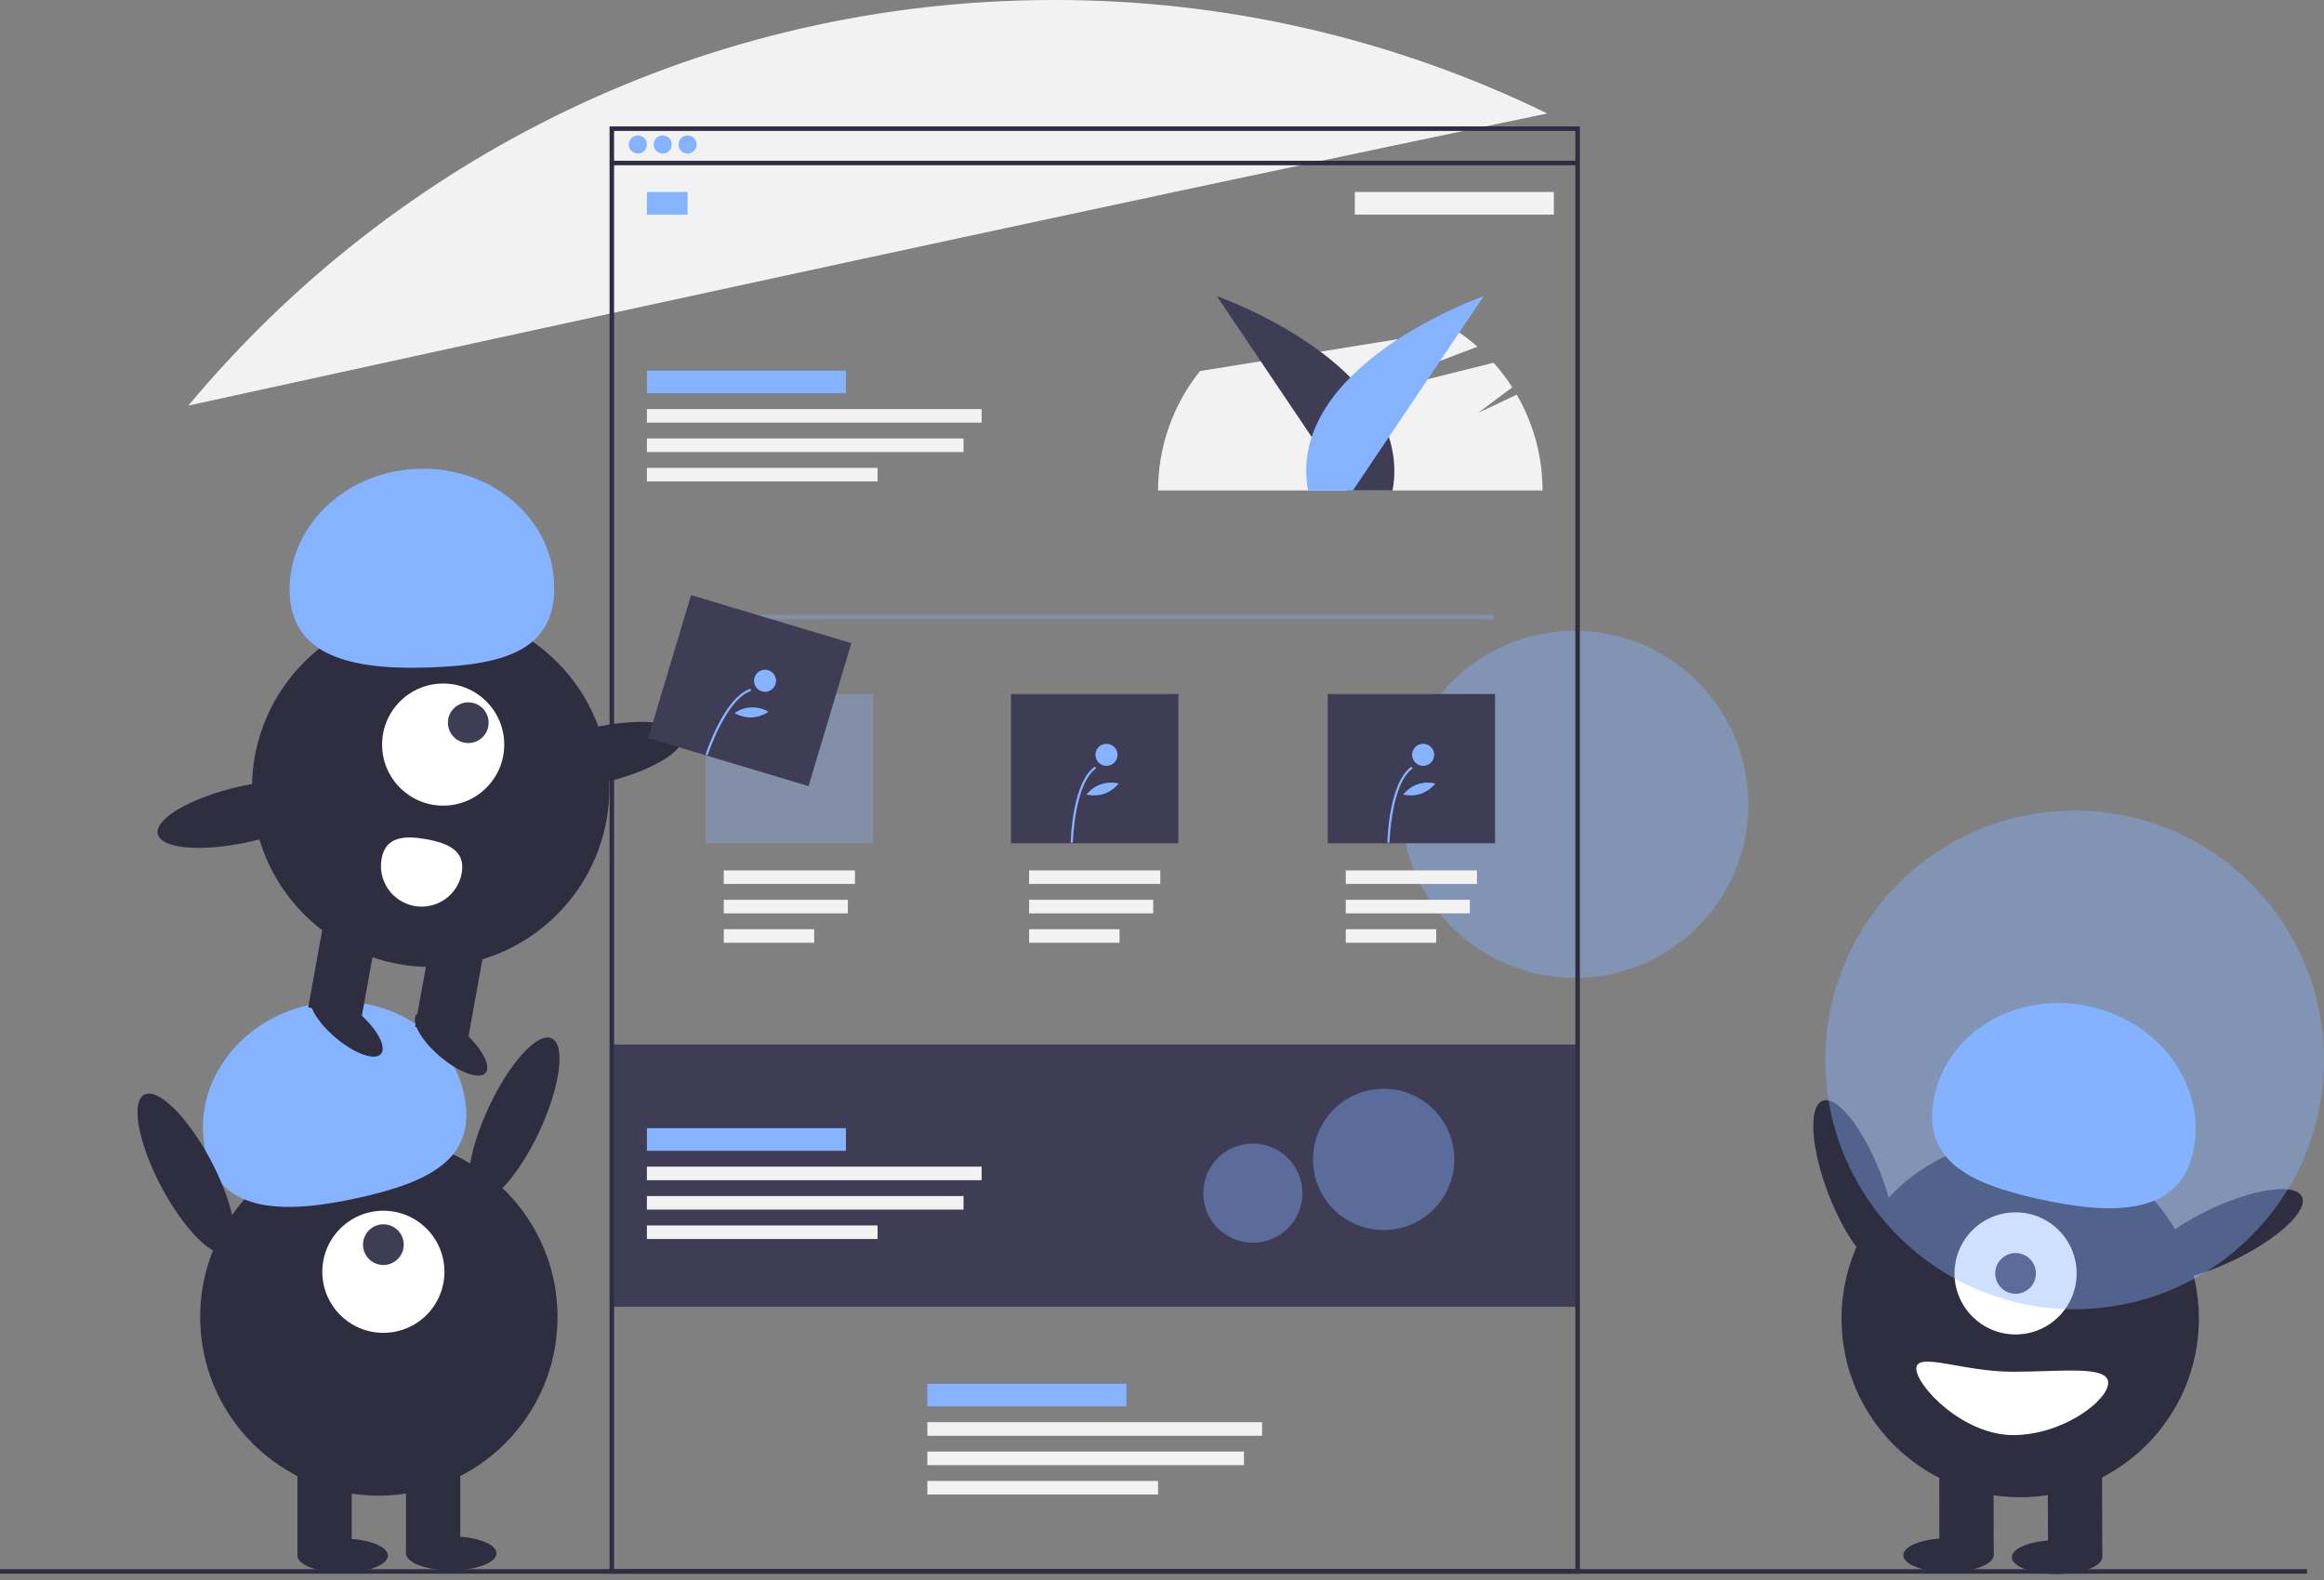 <svg width="250" height="170" viewBox="0 0 250 170" fill="none" xmlns="http://www.w3.org/2000/svg">
<rect x="0" y="0" width="250" height="170" fill="#808080" stroke="none"/>
<g clip-path="url(#clip0)">
<path opacity="0.4" d="M169.404 105.22C179.718 105.22 188.079 96.859 188.079 86.546C188.079 76.232 179.718 67.871 169.404 67.871C159.09 67.871 150.729 76.232 150.729 86.546C150.729 96.859 159.09 105.22 169.404 105.22Z" fill="#85B3FF"/>
<path d="M169.83 112.385H65.694V140.609H169.83V112.385Z" fill="#3F3D56"/>
<path d="M163.16 42.459L159.002 44.427L162.682 41.675C162.084 40.742 161.412 39.857 160.673 39.031L142.64 43.513L158.929 37.3C158.185 36.643 157.394 36.04 156.564 35.497L129.085 39.923C126.167 43.571 124.577 48.103 124.575 52.774H165.937C165.936 49.151 164.978 45.593 163.16 42.459Z" fill="#F2F2F2"/>
<path d="M166.454 12.213C149.925 4.151 131.772 -0.026 113.382 0C75.954 0 42.491 16.972 20.265 43.638C58.325 35.298 124.591 20.862 166.454 12.213Z" fill="#F2F2F2"/>
<path d="M248.176 168.833H0V169.32H248.176V168.833Z" fill="#2F2E41"/>
<path d="M144.98 52.775L130.901 31.862C130.901 31.862 152.222 39.305 149.803 52.775H144.98Z" fill="#3F3D56"/>
<path d="M145.532 52.775L159.611 31.862C159.611 31.862 138.29 39.305 140.71 52.775H145.532Z" fill="#85B3FF"/>
<path d="M169.952 169.32H65.572V13.602H169.952V169.32ZM66.059 168.833H169.465V14.088H66.059V168.833Z" fill="#2F2E41"/>
<path d="M169.83 17.295H65.937V17.782H169.83V17.295Z" fill="#2F2E41"/>
<path d="M68.613 16.521C69.151 16.521 69.587 16.085 69.587 15.548C69.587 15.01 69.151 14.575 68.613 14.575C68.076 14.575 67.64 15.01 67.64 15.548C67.64 16.085 68.076 16.521 68.613 16.521Z" fill="#85B3FF"/>
<path d="M71.29 16.521C71.827 16.521 72.263 16.085 72.263 15.548C72.263 15.01 71.827 14.575 71.29 14.575C70.752 14.575 70.317 15.01 70.317 15.548C70.317 16.085 70.752 16.521 71.29 16.521Z" fill="#85B3FF"/>
<path d="M73.966 16.521C74.504 16.521 74.939 16.085 74.939 15.548C74.939 15.01 74.504 14.575 73.966 14.575C73.429 14.575 72.993 15.01 72.993 15.548C72.993 16.085 73.429 16.521 73.966 16.521Z" fill="#85B3FF"/>
<path d="M73.966 20.657H69.587V23.09H73.966V20.657Z" fill="#85B3FF"/>
<path d="M90.998 39.879H69.587V42.312H90.998V39.879Z" fill="#85B3FF"/>
<path d="M145.743 23.09L167.154 23.09V20.657L145.743 20.657V23.09Z" fill="#F2F2F2"/>
<path d="M105.597 44.015H69.587V45.475H105.597V44.015Z" fill="#F2F2F2"/>
<path d="M103.65 47.178H69.587V48.638H103.65V47.178Z" fill="#F2F2F2"/>
<path d="M94.404 50.341H69.587V51.801H94.404V50.341Z" fill="#F2F2F2"/>
<path d="M91.971 93.65H77.859V95.11H91.971V93.65Z" fill="#F2F2F2"/>
<path d="M91.208 96.814H77.859V98.273H91.208V96.814Z" fill="#F2F2F2"/>
<path d="M87.585 99.977H77.859V101.436H87.585V99.977Z" fill="#F2F2F2"/>
<path d="M124.818 93.65H110.706V95.11H124.818V93.65Z" fill="#F2F2F2"/>
<path d="M124.055 96.814H110.706V98.273H124.055V96.814Z" fill="#F2F2F2"/>
<path d="M120.432 99.977H110.706V101.436H120.432V99.977Z" fill="#F2F2F2"/>
<path d="M158.881 93.65H144.769V95.11H158.881V93.65Z" fill="#F2F2F2"/>
<path d="M158.119 96.814H144.769V98.273H158.119V96.814Z" fill="#F2F2F2"/>
<path d="M154.495 99.977H144.769V101.436H154.495V99.977Z" fill="#F2F2F2"/>
<path d="M121.168 148.882H99.757V151.315H121.168V148.882Z" fill="#85B3FF"/>
<path d="M135.767 153.018H99.757V154.478H135.767V153.018Z" fill="#F2F2F2"/>
<path d="M133.82 156.181H99.757V157.641H133.82V156.181Z" fill="#F2F2F2"/>
<path d="M124.575 159.344H99.757V160.804H124.575V159.344Z" fill="#F2F2F2"/>
<path opacity="0.3" d="M160.706 66.156H76.034V66.643H160.706V66.156Z" fill="#85B3FF"/>
<path opacity="0.3" d="M93.918 74.672H75.913V90.731H93.918V74.672Z" fill="#85B3FF"/>
<path d="M126.765 74.672H108.76V90.731H126.765V74.672Z" fill="#3F3D56"/>
<path d="M160.828 74.672H142.823V90.731H160.828V74.672Z" fill="#3F3D56"/>
<path d="M115.416 90.663L115.179 90.659C115.184 90.396 115.332 84.196 117.773 82.482L117.909 82.677C115.567 84.321 115.417 90.6 115.416 90.663Z" fill="#85B3FF"/>
<path d="M119.029 82.404C119.685 82.404 120.216 81.872 120.216 81.216C120.216 80.561 119.685 80.029 119.029 80.029C118.373 80.029 117.841 80.561 117.841 81.216C117.841 81.872 118.373 82.404 119.029 82.404Z" fill="#85B3FF"/>
<path d="M118.789 85.41C118.171 85.604 117.513 85.632 116.881 85.493C117.282 84.981 117.823 84.597 118.437 84.386C119.052 84.176 119.715 84.147 120.345 84.304C119.932 84.803 119.395 85.184 118.789 85.41Z" fill="#85B3FF"/>
<path d="M149.48 90.663L149.242 90.659C149.247 90.396 149.396 84.196 151.836 82.482L151.973 82.677C149.631 84.321 149.481 90.6 149.48 90.663Z" fill="#85B3FF"/>
<path d="M153.092 82.404C153.748 82.404 154.28 81.872 154.28 81.216C154.28 80.561 153.748 80.029 153.092 80.029C152.436 80.029 151.904 80.561 151.904 81.216C151.904 81.872 152.436 82.404 153.092 82.404Z" fill="#85B3FF"/>
<path d="M152.852 85.41C152.234 85.604 151.576 85.632 150.944 85.493C151.346 84.981 151.886 84.597 152.501 84.386C153.116 84.176 153.778 84.147 154.409 84.304C153.996 84.803 153.459 85.184 152.852 85.41Z" fill="#85B3FF"/>
<path d="M90.998 121.388H69.587V123.821H90.998V121.388Z" fill="#85B3FF"/>
<path d="M105.597 125.524H69.587V126.984H105.597V125.524Z" fill="#F2F2F2"/>
<path d="M103.65 128.687H69.587V130.147H103.65V128.687Z" fill="#F2F2F2"/>
<path d="M94.404 131.85H69.587V133.31H94.404V131.85Z" fill="#F2F2F2"/>
<path opacity="0.4" d="M148.845 132.348C153.044 132.348 156.448 128.944 156.448 124.746C156.448 120.547 153.044 117.143 148.845 117.143C144.646 117.143 141.243 120.547 141.243 124.746C141.243 128.944 144.646 132.348 148.845 132.348Z" fill="#85B3FF"/>
<path opacity="0.4" d="M134.774 133.71C137.72 133.71 140.108 131.322 140.108 128.377C140.108 125.431 137.72 123.043 134.774 123.043C131.829 123.043 129.441 125.431 129.441 128.377C129.441 131.322 131.829 133.71 134.774 133.71Z" fill="#85B3FF"/>
<path d="M40.754 160.926C51.37 160.926 59.976 152.32 59.976 141.704C59.976 131.089 51.37 122.483 40.754 122.483C30.139 122.483 21.533 131.089 21.533 141.704C21.533 152.32 30.139 160.926 40.754 160.926Z" fill="#2F2E41"/>
<path d="M37.835 156.79H31.995V167.252H37.835V156.79Z" fill="#2F2E41"/>
<path d="M49.514 156.79H43.674V167.252H49.514V156.79Z" fill="#2F2E41"/>
<path d="M36.861 169.198C39.549 169.198 41.728 168.381 41.728 167.374C41.728 166.366 39.549 165.549 36.861 165.549C34.174 165.549 31.995 166.366 31.995 167.374C31.995 168.381 34.174 169.198 36.861 169.198Z" fill="#2F2E41"/>
<path d="M48.54 168.955C51.228 168.955 53.407 168.138 53.407 167.13C53.407 166.122 51.228 165.305 48.54 165.305C45.853 165.305 43.674 166.122 43.674 167.13C43.674 168.138 45.853 168.955 48.54 168.955Z" fill="#2F2E41"/>
<path d="M41.241 143.407C44.869 143.407 47.81 140.466 47.81 136.838C47.81 133.21 44.869 130.269 41.241 130.269C37.613 130.269 34.672 133.21 34.672 136.838C34.672 140.466 37.613 143.407 41.241 143.407Z" fill="white"/>
<path d="M41.241 136.108C42.45 136.108 43.431 135.128 43.431 133.918C43.431 132.709 42.45 131.729 41.241 131.729C40.032 131.729 39.051 132.709 39.051 133.918C39.051 135.128 40.032 136.108 41.241 136.108Z" fill="#3F3D56"/>
<path d="M22.109 123.829C20.557 116.878 25.518 109.854 33.19 108.141C40.862 106.428 48.34 110.674 49.892 117.625C51.444 124.576 46.359 127.139 38.687 128.853C31.015 130.566 23.661 130.78 22.109 123.829Z" fill="#85B3FF"/>
<path d="M58.035 121.706C60.272 116.893 60.86 112.422 59.349 111.719C57.837 111.017 54.799 114.35 52.562 119.164C50.326 123.977 49.737 128.449 51.249 129.151C52.76 129.853 55.798 126.52 58.035 121.706Z" fill="#2F2E41"/>
<path d="M24.515 134.769C25.988 133.989 25.168 129.554 22.685 124.863C20.202 120.172 16.995 117.001 15.523 117.78C14.05 118.56 14.869 122.995 17.352 127.686C19.835 132.377 23.042 135.548 24.515 134.769Z" fill="#2F2E41"/>
<path d="M202.971 136.378C204.526 135.778 204.239 131.278 202.33 126.325C200.421 121.372 197.613 117.843 196.059 118.442C194.504 119.042 194.791 123.542 196.7 128.495C198.609 133.448 201.417 136.977 202.971 136.378Z" fill="#2F2E41"/>
<path d="M217.322 161.096C227.938 161.096 236.543 152.491 236.543 141.875C236.543 131.259 227.938 122.653 217.322 122.653C206.706 122.653 198.1 131.259 198.1 141.875C198.1 152.491 206.706 161.096 217.322 161.096Z" fill="#2F2E41"/>
<path d="M220.312 167.413L226.152 167.397L226.123 156.935L220.283 156.951L220.312 167.413Z" fill="#2F2E41"/>
<path d="M208.634 167.447L214.474 167.431L214.444 156.968L208.605 156.985L208.634 167.447Z" fill="#2F2E41"/>
<path d="M221.292 169.358C223.979 169.351 226.156 168.528 226.153 167.52C226.15 166.512 223.969 165.701 221.282 165.709C218.594 165.716 216.418 166.539 216.421 167.547C216.423 168.555 218.604 169.366 221.292 169.358Z" fill="#2F2E41"/>
<path d="M209.612 169.147C212.3 169.14 214.476 168.317 214.473 167.309C214.471 166.301 212.29 165.49 209.602 165.498C206.915 165.505 204.738 166.328 204.741 167.336C204.744 168.344 206.925 169.155 209.612 169.147Z" fill="#2F2E41"/>
<path d="M216.822 143.58C220.45 143.58 223.391 140.638 223.391 137.01C223.391 133.382 220.45 130.441 216.822 130.441C213.194 130.441 210.252 133.382 210.252 137.01C210.252 140.638 213.194 143.58 216.822 143.58Z" fill="white"/>
<path d="M216.822 139.2C218.031 139.2 219.011 138.219 219.011 137.01C219.011 135.801 218.031 134.82 216.822 134.82C215.612 134.82 214.632 135.801 214.632 137.01C214.632 138.219 215.612 139.2 216.822 139.2Z" fill="#3F3D56"/>
<path d="M235.917 123.947C237.45 116.992 232.469 109.983 224.792 108.291C217.115 106.599 209.65 110.866 208.117 117.821C206.584 124.777 211.676 127.326 219.353 129.017C227.03 130.709 234.385 130.902 235.917 123.947Z" fill="#85B3FF"/>
<path d="M240.247 135.618C245.037 133.33 248.337 130.256 247.619 128.753C246.9 127.249 242.436 127.885 237.646 130.173C232.857 132.461 229.556 135.535 230.275 137.038C230.993 138.542 235.458 137.906 240.247 135.618Z" fill="#2F2E41"/>
<path d="M226.783 148.783C226.788 150.664 221.955 154.393 216.579 154.408C211.204 154.423 206.15 149.14 206.145 147.259C206.139 145.378 211.185 147.61 216.56 147.595C221.935 147.58 226.778 146.902 226.783 148.783Z" fill="white"/>
<path opacity="0.4" d="M223.176 140.864C237.99 140.864 250 128.854 250 114.04C250 99.225 237.99 87.215 223.176 87.215C208.361 87.215 196.351 99.225 196.351 114.04C196.351 128.854 208.361 140.864 223.176 140.864Z" fill="#85B3FF"/>
<path d="M46.327 104.037C56.943 104.037 65.549 95.431 65.549 84.815C65.549 74.2 56.943 65.594 46.327 65.594C35.712 65.594 27.106 74.2 27.106 84.815C27.106 95.431 35.712 104.037 46.327 104.037Z" fill="#2F2E41"/>
<path d="M40.767 99.139L35.021 98.099L33.157 108.394L38.904 109.434L40.767 99.139Z" fill="#2F2E41"/>
<path d="M52.259 101.22L46.513 100.18L44.65 110.475L50.395 111.515L52.259 101.22Z" fill="#2F2E41"/>
<path d="M52.238 115.434C52.889 114.665 51.755 112.633 49.704 110.896C47.653 109.16 45.462 108.375 44.811 109.144C44.16 109.913 45.294 111.945 47.345 113.682C49.396 115.418 51.587 116.203 52.238 115.434Z" fill="#2F2E41"/>
<path d="M40.985 113.397C41.637 112.628 40.502 110.596 38.451 108.859C36.401 107.122 34.21 106.338 33.559 107.107C32.907 107.876 34.042 109.908 36.093 111.644C38.144 113.381 40.334 114.166 40.985 113.397Z" fill="#2F2E41"/>
<path d="M47.673 86.683C51.301 86.683 54.242 83.742 54.242 80.114C54.242 76.486 51.301 73.544 47.673 73.544C44.045 73.544 41.104 76.486 41.104 80.114C41.104 83.742 44.045 86.683 47.673 86.683Z" fill="white"/>
<path d="M50.373 79.949C51.582 79.949 52.563 78.969 52.563 77.759C52.563 76.55 51.582 75.569 50.373 75.569C49.164 75.569 48.183 76.55 48.183 77.759C48.183 78.969 49.164 79.949 50.373 79.949Z" fill="#3F3D56"/>
<path d="M31.164 63.904C30.875 56.788 37.008 50.761 44.863 50.442C52.717 50.123 59.319 55.633 59.608 62.749C59.897 69.865 54.437 71.482 46.583 71.801C38.728 72.12 31.453 71.02 31.164 63.904Z" fill="#85B3FF"/>
<path d="M64.75 84.254C69.924 83.069 73.816 80.79 73.444 79.166C73.071 77.542 68.575 77.187 63.402 78.373C58.228 79.559 54.336 81.837 54.708 83.461C55.08 85.085 59.576 85.44 64.75 84.254Z" fill="#2F2E41"/>
<path d="M27.019 90.529C32.193 89.344 36.085 87.065 35.712 85.441C35.34 83.817 30.844 83.462 25.671 84.648C20.497 85.834 16.605 88.112 16.977 89.736C17.349 91.36 21.845 91.715 27.019 90.529Z" fill="#2F2E41"/>
<path d="M41.048 92.39C40.841 93.533 41.097 94.712 41.759 95.666C42.421 96.621 43.435 97.273 44.578 97.48C45.721 97.687 46.899 97.431 47.853 96.769C48.808 96.108 49.46 95.094 49.667 93.951C50.098 91.571 48.258 90.728 45.878 90.298C43.498 89.867 41.479 90.01 41.048 92.39Z" fill="white"/>
<path d="M91.586 69.202L74.34 64.031L69.728 79.413L86.975 84.584L91.586 69.202Z" fill="#3F3D56"/>
<path d="M76.124 81.26L75.898 81.187C75.978 80.937 77.901 75.041 80.731 74.101L80.805 74.326C78.09 75.228 76.143 81.2 76.124 81.26Z" fill="#85B3FF"/>
<path d="M82.297 74.436C82.953 74.436 83.485 73.905 83.485 73.249C83.485 72.593 82.953 72.061 82.297 72.061C81.641 72.061 81.109 72.593 81.109 73.249C81.109 73.905 81.641 74.436 82.297 74.436Z" fill="#85B3FF"/>
<path d="M80.863 77.197C80.215 77.205 79.577 77.043 79.012 76.728C79.543 76.353 80.171 76.141 80.82 76.115C81.47 76.09 82.113 76.253 82.672 76.584C82.133 76.943 81.509 77.154 80.863 77.197Z" fill="#85B3FF"/>
</g>
<defs>
<clipPath id="clip0">
<rect width="250" height="169.358" fill="white"/>
</clipPath>
</defs>
</svg>
